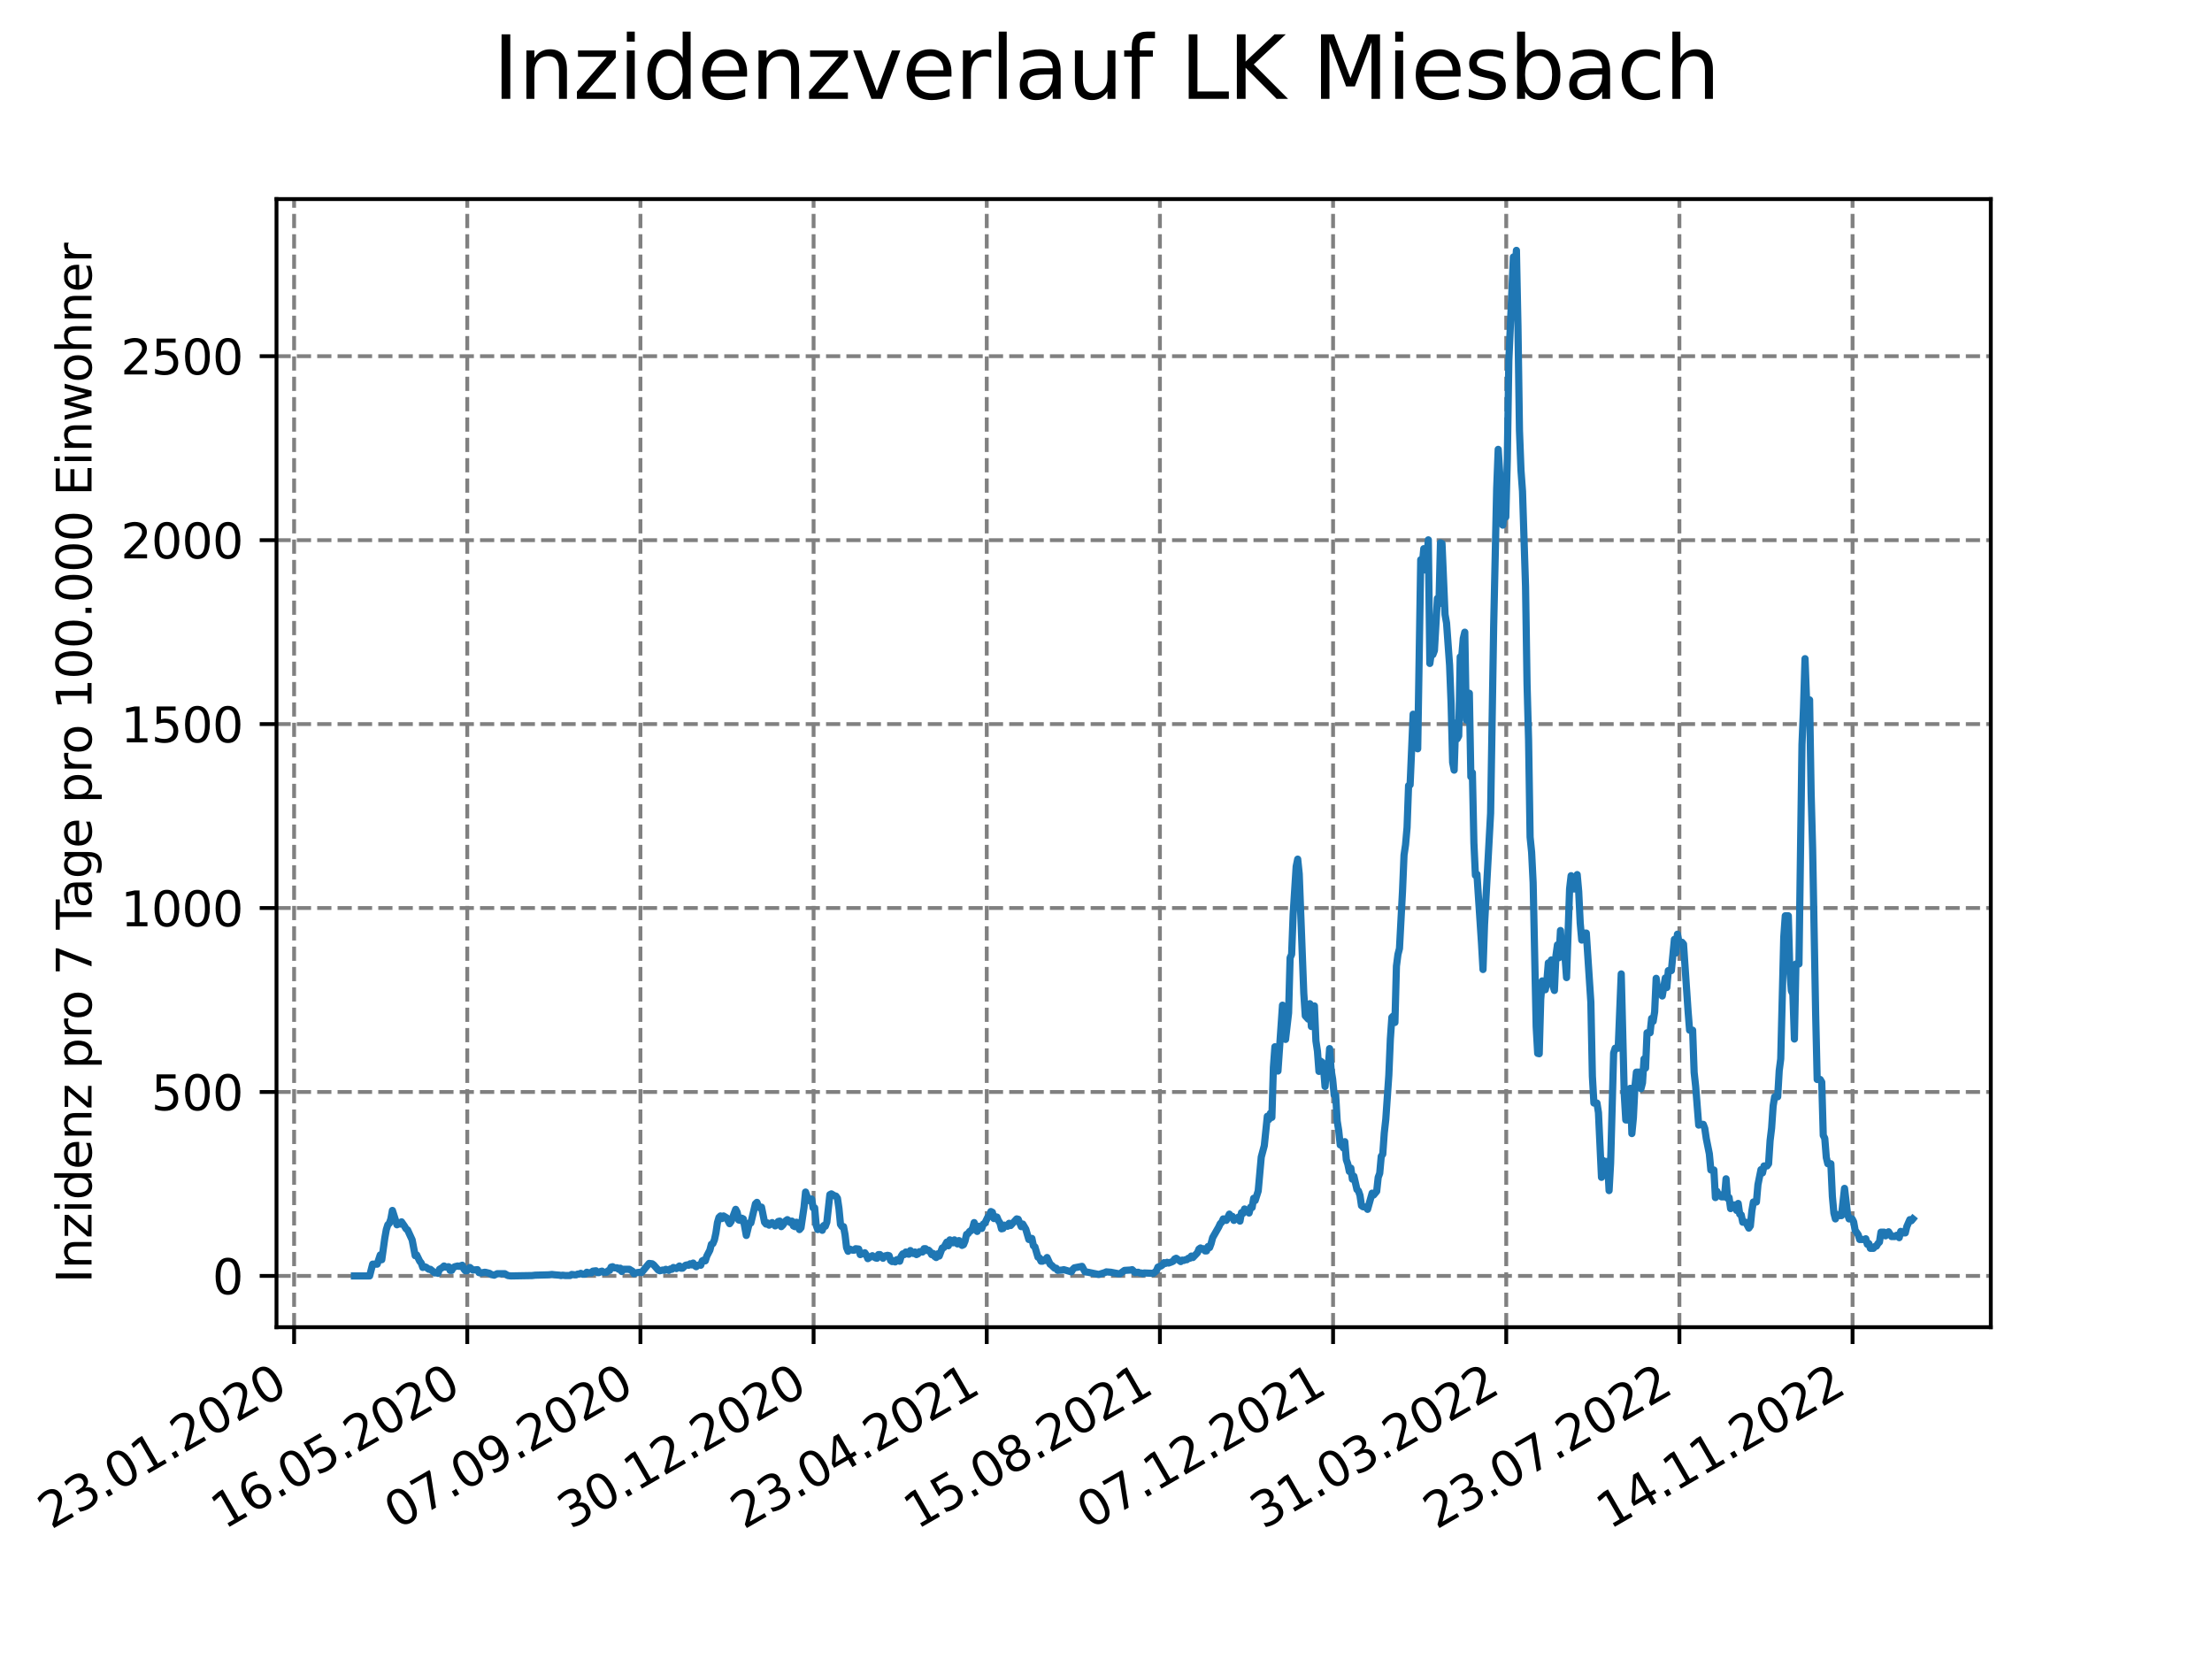 <?xml version="1.0" encoding="utf-8" standalone="no"?>
<!DOCTYPE svg PUBLIC "-//W3C//DTD SVG 1.1//EN"
  "http://www.w3.org/Graphics/SVG/1.1/DTD/svg11.dtd">
<svg xmlns:xlink="http://www.w3.org/1999/xlink" width="460.8pt" height="345.6pt" viewBox="0 0 460.8 345.6" xmlns="http://www.w3.org/2000/svg" version="1.1">
 <defs>
  <style type="text/css">*{stroke-linejoin: round; stroke-linecap: butt}</style>
 </defs>
 <g id="figure_1">
  <g id="patch_1">
   <path d="M 0 345.6 
L 460.8 345.6 
L 460.8 0 
L 0 0 
z
" style="fill: #ffffff"/>
  </g>
  <g id="axes_1">
   <g id="patch_2">
    <path d="M 57.6 276.48 
L 414.72 276.48 
L 414.72 41.472 
L 57.6 41.472 
z
" style="fill: #ffffff"/>
   </g>
   <g id="matplotlib.axis_1">
    <g id="xtick_1">
     <g id="line2d_1">
      <path d="M 61.268 276.48 
L 61.268 41.472 
" clip-path="url(#p8c130407c5)" style="fill: none; stroke-dasharray: 2.96,1.28; stroke-dashoffset: 0; stroke: #808080; stroke-width: 0.8"/>
     </g>
     <g id="line2d_2">
      <defs>
       <path id="mee4aab7382" d="M 0 0 
L 0 3.5 
" style="stroke: #000000; stroke-width: 0.8"/>
      </defs>
      <g>
       <use xlink:href="#mee4aab7382" x="61.268" y="276.48" style="stroke: #000000; stroke-width: 0.8"/>
      </g>
     </g>
     <g id="text_1">
      <!-- 23.01.2020 -->
      <g transform="translate(10.643 318.689) rotate(-30) scale(0.1 -0.1)">
       <defs>
        <path id="DejaVuSans-32" d="M 1228 531 
L 3431 531 
L 3431 0 
L 469 0 
L 469 531 
Q 828 903 1448 1529 
Q 2069 2156 2228 2338 
Q 2531 2678 2651 2914 
Q 2772 3150 2772 3378 
Q 2772 3750 2511 3984 
Q 2250 4219 1831 4219 
Q 1534 4219 1204 4116 
Q 875 4013 500 3803 
L 500 4441 
Q 881 4594 1212 4672 
Q 1544 4750 1819 4750 
Q 2544 4750 2975 4387 
Q 3406 4025 3406 3419 
Q 3406 3131 3298 2873 
Q 3191 2616 2906 2266 
Q 2828 2175 2409 1742 
Q 1991 1309 1228 531 
z
" transform="scale(0.016)"/>
        <path id="DejaVuSans-33" d="M 2597 2516 
Q 3050 2419 3304 2112 
Q 3559 1806 3559 1356 
Q 3559 666 3084 287 
Q 2609 -91 1734 -91 
Q 1441 -91 1130 -33 
Q 819 25 488 141 
L 488 750 
Q 750 597 1062 519 
Q 1375 441 1716 441 
Q 2309 441 2620 675 
Q 2931 909 2931 1356 
Q 2931 1769 2642 2001 
Q 2353 2234 1838 2234 
L 1294 2234 
L 1294 2753 
L 1863 2753 
Q 2328 2753 2575 2939 
Q 2822 3125 2822 3475 
Q 2822 3834 2567 4026 
Q 2313 4219 1838 4219 
Q 1578 4219 1281 4162 
Q 984 4106 628 3988 
L 628 4550 
Q 988 4650 1302 4700 
Q 1616 4750 1894 4750 
Q 2613 4750 3031 4423 
Q 3450 4097 3450 3541 
Q 3450 3153 3228 2886 
Q 3006 2619 2597 2516 
z
" transform="scale(0.016)"/>
        <path id="DejaVuSans-2e" d="M 684 794 
L 1344 794 
L 1344 0 
L 684 0 
L 684 794 
z
" transform="scale(0.016)"/>
        <path id="DejaVuSans-30" d="M 2034 4250 
Q 1547 4250 1301 3770 
Q 1056 3291 1056 2328 
Q 1056 1369 1301 889 
Q 1547 409 2034 409 
Q 2525 409 2770 889 
Q 3016 1369 3016 2328 
Q 3016 3291 2770 3770 
Q 2525 4250 2034 4250 
z
M 2034 4750 
Q 2819 4750 3233 4129 
Q 3647 3509 3647 2328 
Q 3647 1150 3233 529 
Q 2819 -91 2034 -91 
Q 1250 -91 836 529 
Q 422 1150 422 2328 
Q 422 3509 836 4129 
Q 1250 4750 2034 4750 
z
" transform="scale(0.016)"/>
        <path id="DejaVuSans-31" d="M 794 531 
L 1825 531 
L 1825 4091 
L 703 3866 
L 703 4441 
L 1819 4666 
L 2450 4666 
L 2450 531 
L 3481 531 
L 3481 0 
L 794 0 
L 794 531 
z
" transform="scale(0.016)"/>
       </defs>
       <use xlink:href="#DejaVuSans-32"/>
       <use xlink:href="#DejaVuSans-33" x="63.623"/>
       <use xlink:href="#DejaVuSans-2e" x="127.246"/>
       <use xlink:href="#DejaVuSans-30" x="159.033"/>
       <use xlink:href="#DejaVuSans-31" x="222.656"/>
       <use xlink:href="#DejaVuSans-2e" x="286.279"/>
       <use xlink:href="#DejaVuSans-32" x="318.066"/>
       <use xlink:href="#DejaVuSans-30" x="381.689"/>
       <use xlink:href="#DejaVuSans-32" x="445.312"/>
       <use xlink:href="#DejaVuSans-30" x="508.936"/>
      </g>
     </g>
    </g>
    <g id="xtick_2">
     <g id="line2d_3">
      <path d="M 97.341 276.48 
L 97.341 41.472 
" clip-path="url(#p8c130407c5)" style="fill: none; stroke-dasharray: 2.96,1.28; stroke-dashoffset: 0; stroke: #808080; stroke-width: 0.8"/>
     </g>
     <g id="line2d_4">
      <g>
       <use xlink:href="#mee4aab7382" x="97.341" y="276.48" style="stroke: #000000; stroke-width: 0.8"/>
      </g>
     </g>
     <g id="text_2">
      <!-- 16.05.2020 -->
      <g transform="translate(46.715 318.689) rotate(-30) scale(0.1 -0.1)">
       <defs>
        <path id="DejaVuSans-36" d="M 2113 2584 
Q 1688 2584 1439 2293 
Q 1191 2003 1191 1497 
Q 1191 994 1439 701 
Q 1688 409 2113 409 
Q 2538 409 2786 701 
Q 3034 994 3034 1497 
Q 3034 2003 2786 2293 
Q 2538 2584 2113 2584 
z
M 3366 4563 
L 3366 3988 
Q 3128 4100 2886 4159 
Q 2644 4219 2406 4219 
Q 1781 4219 1451 3797 
Q 1122 3375 1075 2522 
Q 1259 2794 1537 2939 
Q 1816 3084 2150 3084 
Q 2853 3084 3261 2657 
Q 3669 2231 3669 1497 
Q 3669 778 3244 343 
Q 2819 -91 2113 -91 
Q 1303 -91 875 529 
Q 447 1150 447 2328 
Q 447 3434 972 4092 
Q 1497 4750 2381 4750 
Q 2619 4750 2861 4703 
Q 3103 4656 3366 4563 
z
" transform="scale(0.016)"/>
        <path id="DejaVuSans-35" d="M 691 4666 
L 3169 4666 
L 3169 4134 
L 1269 4134 
L 1269 2991 
Q 1406 3038 1543 3061 
Q 1681 3084 1819 3084 
Q 2600 3084 3056 2656 
Q 3513 2228 3513 1497 
Q 3513 744 3044 326 
Q 2575 -91 1722 -91 
Q 1428 -91 1123 -41 
Q 819 9 494 109 
L 494 744 
Q 775 591 1075 516 
Q 1375 441 1709 441 
Q 2250 441 2565 725 
Q 2881 1009 2881 1497 
Q 2881 1984 2565 2268 
Q 2250 2553 1709 2553 
Q 1456 2553 1204 2497 
Q 953 2441 691 2322 
L 691 4666 
z
" transform="scale(0.016)"/>
       </defs>
       <use xlink:href="#DejaVuSans-31"/>
       <use xlink:href="#DejaVuSans-36" x="63.623"/>
       <use xlink:href="#DejaVuSans-2e" x="127.246"/>
       <use xlink:href="#DejaVuSans-30" x="159.033"/>
       <use xlink:href="#DejaVuSans-35" x="222.656"/>
       <use xlink:href="#DejaVuSans-2e" x="286.279"/>
       <use xlink:href="#DejaVuSans-32" x="318.066"/>
       <use xlink:href="#DejaVuSans-30" x="381.689"/>
       <use xlink:href="#DejaVuSans-32" x="445.312"/>
       <use xlink:href="#DejaVuSans-30" x="508.936"/>
      </g>
     </g>
    </g>
    <g id="xtick_3">
     <g id="line2d_5">
      <path d="M 133.413 276.48 
L 133.413 41.472 
" clip-path="url(#p8c130407c5)" style="fill: none; stroke-dasharray: 2.96,1.28; stroke-dashoffset: 0; stroke: #808080; stroke-width: 0.8"/>
     </g>
     <g id="line2d_6">
      <g>
       <use xlink:href="#mee4aab7382" x="133.413" y="276.48" style="stroke: #000000; stroke-width: 0.8"/>
      </g>
     </g>
     <g id="text_3">
      <!-- 07.09.2020 -->
      <g transform="translate(82.788 318.689) rotate(-30) scale(0.1 -0.1)">
       <defs>
        <path id="DejaVuSans-37" d="M 525 4666 
L 3525 4666 
L 3525 4397 
L 1831 0 
L 1172 0 
L 2766 4134 
L 525 4134 
L 525 4666 
z
" transform="scale(0.016)"/>
        <path id="DejaVuSans-39" d="M 703 97 
L 703 672 
Q 941 559 1184 500 
Q 1428 441 1663 441 
Q 2288 441 2617 861 
Q 2947 1281 2994 2138 
Q 2813 1869 2534 1725 
Q 2256 1581 1919 1581 
Q 1219 1581 811 2004 
Q 403 2428 403 3163 
Q 403 3881 828 4315 
Q 1253 4750 1959 4750 
Q 2769 4750 3195 4129 
Q 3622 3509 3622 2328 
Q 3622 1225 3098 567 
Q 2575 -91 1691 -91 
Q 1453 -91 1209 -44 
Q 966 3 703 97 
z
M 1959 2075 
Q 2384 2075 2632 2365 
Q 2881 2656 2881 3163 
Q 2881 3666 2632 3958 
Q 2384 4250 1959 4250 
Q 1534 4250 1286 3958 
Q 1038 3666 1038 3163 
Q 1038 2656 1286 2365 
Q 1534 2075 1959 2075 
z
" transform="scale(0.016)"/>
       </defs>
       <use xlink:href="#DejaVuSans-30"/>
       <use xlink:href="#DejaVuSans-37" x="63.623"/>
       <use xlink:href="#DejaVuSans-2e" x="127.246"/>
       <use xlink:href="#DejaVuSans-30" x="159.033"/>
       <use xlink:href="#DejaVuSans-39" x="222.656"/>
       <use xlink:href="#DejaVuSans-2e" x="286.279"/>
       <use xlink:href="#DejaVuSans-32" x="318.066"/>
       <use xlink:href="#DejaVuSans-30" x="381.689"/>
       <use xlink:href="#DejaVuSans-32" x="445.312"/>
       <use xlink:href="#DejaVuSans-30" x="508.936"/>
      </g>
     </g>
    </g>
    <g id="xtick_4">
     <g id="line2d_7">
      <path d="M 169.486 276.48 
L 169.486 41.472 
" clip-path="url(#p8c130407c5)" style="fill: none; stroke-dasharray: 2.96,1.28; stroke-dashoffset: 0; stroke: #808080; stroke-width: 0.8"/>
     </g>
     <g id="line2d_8">
      <g>
       <use xlink:href="#mee4aab7382" x="169.486" y="276.48" style="stroke: #000000; stroke-width: 0.8"/>
      </g>
     </g>
     <g id="text_4">
      <!-- 30.12.2020 -->
      <g transform="translate(118.861 318.689) rotate(-30) scale(0.1 -0.1)">
       <use xlink:href="#DejaVuSans-33"/>
       <use xlink:href="#DejaVuSans-30" x="63.623"/>
       <use xlink:href="#DejaVuSans-2e" x="127.246"/>
       <use xlink:href="#DejaVuSans-31" x="159.033"/>
       <use xlink:href="#DejaVuSans-32" x="222.656"/>
       <use xlink:href="#DejaVuSans-2e" x="286.279"/>
       <use xlink:href="#DejaVuSans-32" x="318.066"/>
       <use xlink:href="#DejaVuSans-30" x="381.689"/>
       <use xlink:href="#DejaVuSans-32" x="445.312"/>
       <use xlink:href="#DejaVuSans-30" x="508.936"/>
      </g>
     </g>
    </g>
    <g id="xtick_5">
     <g id="line2d_9">
      <path d="M 205.559 276.48 
L 205.559 41.472 
" clip-path="url(#p8c130407c5)" style="fill: none; stroke-dasharray: 2.96,1.28; stroke-dashoffset: 0; stroke: #808080; stroke-width: 0.8"/>
     </g>
     <g id="line2d_10">
      <g>
       <use xlink:href="#mee4aab7382" x="205.559" y="276.48" style="stroke: #000000; stroke-width: 0.8"/>
      </g>
     </g>
     <g id="text_5">
      <!-- 23.04.2021 -->
      <g transform="translate(154.934 318.689) rotate(-30) scale(0.1 -0.1)">
       <defs>
        <path id="DejaVuSans-34" d="M 2419 4116 
L 825 1625 
L 2419 1625 
L 2419 4116 
z
M 2253 4666 
L 3047 4666 
L 3047 1625 
L 3713 1625 
L 3713 1100 
L 3047 1100 
L 3047 0 
L 2419 0 
L 2419 1100 
L 313 1100 
L 313 1709 
L 2253 4666 
z
" transform="scale(0.016)"/>
       </defs>
       <use xlink:href="#DejaVuSans-32"/>
       <use xlink:href="#DejaVuSans-33" x="63.623"/>
       <use xlink:href="#DejaVuSans-2e" x="127.246"/>
       <use xlink:href="#DejaVuSans-30" x="159.033"/>
       <use xlink:href="#DejaVuSans-34" x="222.656"/>
       <use xlink:href="#DejaVuSans-2e" x="286.279"/>
       <use xlink:href="#DejaVuSans-32" x="318.066"/>
       <use xlink:href="#DejaVuSans-30" x="381.689"/>
       <use xlink:href="#DejaVuSans-32" x="445.312"/>
       <use xlink:href="#DejaVuSans-31" x="508.936"/>
      </g>
     </g>
    </g>
    <g id="xtick_6">
     <g id="line2d_11">
      <path d="M 241.632 276.48 
L 241.632 41.472 
" clip-path="url(#p8c130407c5)" style="fill: none; stroke-dasharray: 2.96,1.28; stroke-dashoffset: 0; stroke: #808080; stroke-width: 0.8"/>
     </g>
     <g id="line2d_12">
      <g>
       <use xlink:href="#mee4aab7382" x="241.632" y="276.48" style="stroke: #000000; stroke-width: 0.8"/>
      </g>
     </g>
     <g id="text_6">
      <!-- 15.08.2021 -->
      <g transform="translate(191.006 318.689) rotate(-30) scale(0.1 -0.1)">
       <defs>
        <path id="DejaVuSans-38" d="M 2034 2216 
Q 1584 2216 1326 1975 
Q 1069 1734 1069 1313 
Q 1069 891 1326 650 
Q 1584 409 2034 409 
Q 2484 409 2743 651 
Q 3003 894 3003 1313 
Q 3003 1734 2745 1975 
Q 2488 2216 2034 2216 
z
M 1403 2484 
Q 997 2584 770 2862 
Q 544 3141 544 3541 
Q 544 4100 942 4425 
Q 1341 4750 2034 4750 
Q 2731 4750 3128 4425 
Q 3525 4100 3525 3541 
Q 3525 3141 3298 2862 
Q 3072 2584 2669 2484 
Q 3125 2378 3379 2068 
Q 3634 1759 3634 1313 
Q 3634 634 3220 271 
Q 2806 -91 2034 -91 
Q 1263 -91 848 271 
Q 434 634 434 1313 
Q 434 1759 690 2068 
Q 947 2378 1403 2484 
z
M 1172 3481 
Q 1172 3119 1398 2916 
Q 1625 2713 2034 2713 
Q 2441 2713 2670 2916 
Q 2900 3119 2900 3481 
Q 2900 3844 2670 4047 
Q 2441 4250 2034 4250 
Q 1625 4250 1398 4047 
Q 1172 3844 1172 3481 
z
" transform="scale(0.016)"/>
       </defs>
       <use xlink:href="#DejaVuSans-31"/>
       <use xlink:href="#DejaVuSans-35" x="63.623"/>
       <use xlink:href="#DejaVuSans-2e" x="127.246"/>
       <use xlink:href="#DejaVuSans-30" x="159.033"/>
       <use xlink:href="#DejaVuSans-38" x="222.656"/>
       <use xlink:href="#DejaVuSans-2e" x="286.279"/>
       <use xlink:href="#DejaVuSans-32" x="318.066"/>
       <use xlink:href="#DejaVuSans-30" x="381.689"/>
       <use xlink:href="#DejaVuSans-32" x="445.312"/>
       <use xlink:href="#DejaVuSans-31" x="508.936"/>
      </g>
     </g>
    </g>
    <g id="xtick_7">
     <g id="line2d_13">
      <path d="M 277.704 276.48 
L 277.704 41.472 
" clip-path="url(#p8c130407c5)" style="fill: none; stroke-dasharray: 2.96,1.28; stroke-dashoffset: 0; stroke: #808080; stroke-width: 0.8"/>
     </g>
     <g id="line2d_14">
      <g>
       <use xlink:href="#mee4aab7382" x="277.704" y="276.48" style="stroke: #000000; stroke-width: 0.8"/>
      </g>
     </g>
     <g id="text_7">
      <!-- 07.12.2021 -->
      <g transform="translate(227.079 318.689) rotate(-30) scale(0.1 -0.1)">
       <use xlink:href="#DejaVuSans-30"/>
       <use xlink:href="#DejaVuSans-37" x="63.623"/>
       <use xlink:href="#DejaVuSans-2e" x="127.246"/>
       <use xlink:href="#DejaVuSans-31" x="159.033"/>
       <use xlink:href="#DejaVuSans-32" x="222.656"/>
       <use xlink:href="#DejaVuSans-2e" x="286.279"/>
       <use xlink:href="#DejaVuSans-32" x="318.066"/>
       <use xlink:href="#DejaVuSans-30" x="381.689"/>
       <use xlink:href="#DejaVuSans-32" x="445.312"/>
       <use xlink:href="#DejaVuSans-31" x="508.936"/>
      </g>
     </g>
    </g>
    <g id="xtick_8">
     <g id="line2d_15">
      <path d="M 313.777 276.48 
L 313.777 41.472 
" clip-path="url(#p8c130407c5)" style="fill: none; stroke-dasharray: 2.96,1.28; stroke-dashoffset: 0; stroke: #808080; stroke-width: 0.8"/>
     </g>
     <g id="line2d_16">
      <g>
       <use xlink:href="#mee4aab7382" x="313.777" y="276.48" style="stroke: #000000; stroke-width: 0.8"/>
      </g>
     </g>
     <g id="text_8">
      <!-- 31.03.2022 -->
      <g transform="translate(263.152 318.689) rotate(-30) scale(0.1 -0.1)">
       <use xlink:href="#DejaVuSans-33"/>
       <use xlink:href="#DejaVuSans-31" x="63.623"/>
       <use xlink:href="#DejaVuSans-2e" x="127.246"/>
       <use xlink:href="#DejaVuSans-30" x="159.033"/>
       <use xlink:href="#DejaVuSans-33" x="222.656"/>
       <use xlink:href="#DejaVuSans-2e" x="286.279"/>
       <use xlink:href="#DejaVuSans-32" x="318.066"/>
       <use xlink:href="#DejaVuSans-30" x="381.689"/>
       <use xlink:href="#DejaVuSans-32" x="445.312"/>
       <use xlink:href="#DejaVuSans-32" x="508.936"/>
      </g>
     </g>
    </g>
    <g id="xtick_9">
     <g id="line2d_17">
      <path d="M 349.85 276.48 
L 349.85 41.472 
" clip-path="url(#p8c130407c5)" style="fill: none; stroke-dasharray: 2.96,1.28; stroke-dashoffset: 0; stroke: #808080; stroke-width: 0.8"/>
     </g>
     <g id="line2d_18">
      <g>
       <use xlink:href="#mee4aab7382" x="349.85" y="276.48" style="stroke: #000000; stroke-width: 0.8"/>
      </g>
     </g>
     <g id="text_9">
      <!-- 23.07.2022 -->
      <g transform="translate(299.225 318.689) rotate(-30) scale(0.1 -0.1)">
       <use xlink:href="#DejaVuSans-32"/>
       <use xlink:href="#DejaVuSans-33" x="63.623"/>
       <use xlink:href="#DejaVuSans-2e" x="127.246"/>
       <use xlink:href="#DejaVuSans-30" x="159.033"/>
       <use xlink:href="#DejaVuSans-37" x="222.656"/>
       <use xlink:href="#DejaVuSans-2e" x="286.279"/>
       <use xlink:href="#DejaVuSans-32" x="318.066"/>
       <use xlink:href="#DejaVuSans-30" x="381.689"/>
       <use xlink:href="#DejaVuSans-32" x="445.312"/>
       <use xlink:href="#DejaVuSans-32" x="508.936"/>
      </g>
     </g>
    </g>
    <g id="xtick_10">
     <g id="line2d_19">
      <path d="M 385.922 276.48 
L 385.922 41.472 
" clip-path="url(#p8c130407c5)" style="fill: none; stroke-dasharray: 2.96,1.28; stroke-dashoffset: 0; stroke: #808080; stroke-width: 0.8"/>
     </g>
     <g id="line2d_20">
      <g>
       <use xlink:href="#mee4aab7382" x="385.922" y="276.48" style="stroke: #000000; stroke-width: 0.8"/>
      </g>
     </g>
     <g id="text_10">
      <!-- 14.11.2022 -->
      <g transform="translate(335.297 318.689) rotate(-30) scale(0.1 -0.1)">
       <use xlink:href="#DejaVuSans-31"/>
       <use xlink:href="#DejaVuSans-34" x="63.623"/>
       <use xlink:href="#DejaVuSans-2e" x="127.246"/>
       <use xlink:href="#DejaVuSans-31" x="159.033"/>
       <use xlink:href="#DejaVuSans-31" x="222.656"/>
       <use xlink:href="#DejaVuSans-2e" x="286.279"/>
       <use xlink:href="#DejaVuSans-32" x="318.066"/>
       <use xlink:href="#DejaVuSans-30" x="381.689"/>
       <use xlink:href="#DejaVuSans-32" x="445.312"/>
       <use xlink:href="#DejaVuSans-32" x="508.936"/>
      </g>
     </g>
    </g>
   </g>
   <g id="matplotlib.axis_2">
    <g id="ytick_1">
     <g id="line2d_21">
      <path d="M 57.6 265.798 
L 414.72 265.798 
" clip-path="url(#p8c130407c5)" style="fill: none; stroke-dasharray: 2.96,1.28; stroke-dashoffset: 0; stroke: #808080; stroke-width: 0.8"/>
     </g>
     <g id="line2d_22">
      <defs>
       <path id="mc19c59a859" d="M 0 0 
L -3.5 0 
" style="stroke: #000000; stroke-width: 0.8"/>
      </defs>
      <g>
       <use xlink:href="#mc19c59a859" x="57.6" y="265.798" style="stroke: #000000; stroke-width: 0.8"/>
      </g>
     </g>
     <g id="text_11">
      <!-- 0 -->
      <g transform="translate(44.237 269.597) scale(0.1 -0.1)">
       <use xlink:href="#DejaVuSans-30"/>
      </g>
     </g>
    </g>
    <g id="ytick_2">
     <g id="line2d_23">
      <path d="M 57.6 227.479 
L 414.72 227.479 
" clip-path="url(#p8c130407c5)" style="fill: none; stroke-dasharray: 2.96,1.28; stroke-dashoffset: 0; stroke: #808080; stroke-width: 0.8"/>
     </g>
     <g id="line2d_24">
      <g>
       <use xlink:href="#mc19c59a859" x="57.6" y="227.479" style="stroke: #000000; stroke-width: 0.8"/>
      </g>
     </g>
     <g id="text_12">
      <!-- 500 -->
      <g transform="translate(31.512 231.278) scale(0.1 -0.1)">
       <use xlink:href="#DejaVuSans-35"/>
       <use xlink:href="#DejaVuSans-30" x="63.623"/>
       <use xlink:href="#DejaVuSans-30" x="127.246"/>
      </g>
     </g>
    </g>
    <g id="ytick_3">
     <g id="line2d_25">
      <path d="M 57.6 189.16 
L 414.72 189.16 
" clip-path="url(#p8c130407c5)" style="fill: none; stroke-dasharray: 2.96,1.28; stroke-dashoffset: 0; stroke: #808080; stroke-width: 0.8"/>
     </g>
     <g id="line2d_26">
      <g>
       <use xlink:href="#mc19c59a859" x="57.6" y="189.16" style="stroke: #000000; stroke-width: 0.8"/>
      </g>
     </g>
     <g id="text_13">
      <!-- 1000 -->
      <g transform="translate(25.15 192.96) scale(0.1 -0.1)">
       <use xlink:href="#DejaVuSans-31"/>
       <use xlink:href="#DejaVuSans-30" x="63.623"/>
       <use xlink:href="#DejaVuSans-30" x="127.246"/>
       <use xlink:href="#DejaVuSans-30" x="190.869"/>
      </g>
     </g>
    </g>
    <g id="ytick_4">
     <g id="line2d_27">
      <path d="M 57.6 150.842 
L 414.72 150.842 
" clip-path="url(#p8c130407c5)" style="fill: none; stroke-dasharray: 2.96,1.28; stroke-dashoffset: 0; stroke: #808080; stroke-width: 0.8"/>
     </g>
     <g id="line2d_28">
      <g>
       <use xlink:href="#mc19c59a859" x="57.6" y="150.842" style="stroke: #000000; stroke-width: 0.8"/>
      </g>
     </g>
     <g id="text_14">
      <!-- 1500 -->
      <g transform="translate(25.15 154.641) scale(0.1 -0.1)">
       <use xlink:href="#DejaVuSans-31"/>
       <use xlink:href="#DejaVuSans-35" x="63.623"/>
       <use xlink:href="#DejaVuSans-30" x="127.246"/>
       <use xlink:href="#DejaVuSans-30" x="190.869"/>
      </g>
     </g>
    </g>
    <g id="ytick_5">
     <g id="line2d_29">
      <path d="M 57.6 112.523 
L 414.72 112.523 
" clip-path="url(#p8c130407c5)" style="fill: none; stroke-dasharray: 2.96,1.28; stroke-dashoffset: 0; stroke: #808080; stroke-width: 0.8"/>
     </g>
     <g id="line2d_30">
      <g>
       <use xlink:href="#mc19c59a859" x="57.6" y="112.523" style="stroke: #000000; stroke-width: 0.8"/>
      </g>
     </g>
     <g id="text_15">
      <!-- 2000 -->
      <g transform="translate(25.15 116.322) scale(0.1 -0.1)">
       <use xlink:href="#DejaVuSans-32"/>
       <use xlink:href="#DejaVuSans-30" x="63.623"/>
       <use xlink:href="#DejaVuSans-30" x="127.246"/>
       <use xlink:href="#DejaVuSans-30" x="190.869"/>
      </g>
     </g>
    </g>
    <g id="ytick_6">
     <g id="line2d_31">
      <path d="M 57.6 74.204 
L 414.72 74.204 
" clip-path="url(#p8c130407c5)" style="fill: none; stroke-dasharray: 2.96,1.28; stroke-dashoffset: 0; stroke: #808080; stroke-width: 0.8"/>
     </g>
     <g id="line2d_32">
      <g>
       <use xlink:href="#mc19c59a859" x="57.6" y="74.204" style="stroke: #000000; stroke-width: 0.8"/>
      </g>
     </g>
     <g id="text_16">
      <!-- 2500 -->
      <g transform="translate(25.15 78.004) scale(0.1 -0.1)">
       <use xlink:href="#DejaVuSans-32"/>
       <use xlink:href="#DejaVuSans-35" x="63.623"/>
       <use xlink:href="#DejaVuSans-30" x="127.246"/>
       <use xlink:href="#DejaVuSans-30" x="190.869"/>
      </g>
     </g>
    </g>
    <g id="text_17">
     <!-- Inzidenz pro 7 Tage pro 100.000 Einwohner -->
     <g transform="translate(19.07 267.301) rotate(-90) scale(0.1 -0.1)">
      <defs>
       <path id="DejaVuSans-49" d="M 628 4666 
L 1259 4666 
L 1259 0 
L 628 0 
L 628 4666 
z
" transform="scale(0.016)"/>
       <path id="DejaVuSans-6e" d="M 3513 2113 
L 3513 0 
L 2938 0 
L 2938 2094 
Q 2938 2591 2744 2837 
Q 2550 3084 2163 3084 
Q 1697 3084 1428 2787 
Q 1159 2491 1159 1978 
L 1159 0 
L 581 0 
L 581 3500 
L 1159 3500 
L 1159 2956 
Q 1366 3272 1645 3428 
Q 1925 3584 2291 3584 
Q 2894 3584 3203 3211 
Q 3513 2838 3513 2113 
z
" transform="scale(0.016)"/>
       <path id="DejaVuSans-7a" d="M 353 3500 
L 3084 3500 
L 3084 2975 
L 922 459 
L 3084 459 
L 3084 0 
L 275 0 
L 275 525 
L 2438 3041 
L 353 3041 
L 353 3500 
z
" transform="scale(0.016)"/>
       <path id="DejaVuSans-69" d="M 603 3500 
L 1178 3500 
L 1178 0 
L 603 0 
L 603 3500 
z
M 603 4863 
L 1178 4863 
L 1178 4134 
L 603 4134 
L 603 4863 
z
" transform="scale(0.016)"/>
       <path id="DejaVuSans-64" d="M 2906 2969 
L 2906 4863 
L 3481 4863 
L 3481 0 
L 2906 0 
L 2906 525 
Q 2725 213 2448 61 
Q 2172 -91 1784 -91 
Q 1150 -91 751 415 
Q 353 922 353 1747 
Q 353 2572 751 3078 
Q 1150 3584 1784 3584 
Q 2172 3584 2448 3432 
Q 2725 3281 2906 2969 
z
M 947 1747 
Q 947 1113 1208 752 
Q 1469 391 1925 391 
Q 2381 391 2643 752 
Q 2906 1113 2906 1747 
Q 2906 2381 2643 2742 
Q 2381 3103 1925 3103 
Q 1469 3103 1208 2742 
Q 947 2381 947 1747 
z
" transform="scale(0.016)"/>
       <path id="DejaVuSans-65" d="M 3597 1894 
L 3597 1613 
L 953 1613 
Q 991 1019 1311 708 
Q 1631 397 2203 397 
Q 2534 397 2845 478 
Q 3156 559 3463 722 
L 3463 178 
Q 3153 47 2828 -22 
Q 2503 -91 2169 -91 
Q 1331 -91 842 396 
Q 353 884 353 1716 
Q 353 2575 817 3079 
Q 1281 3584 2069 3584 
Q 2775 3584 3186 3129 
Q 3597 2675 3597 1894 
z
M 3022 2063 
Q 3016 2534 2758 2815 
Q 2500 3097 2075 3097 
Q 1594 3097 1305 2825 
Q 1016 2553 972 2059 
L 3022 2063 
z
" transform="scale(0.016)"/>
       <path id="DejaVuSans-20" transform="scale(0.016)"/>
       <path id="DejaVuSans-70" d="M 1159 525 
L 1159 -1331 
L 581 -1331 
L 581 3500 
L 1159 3500 
L 1159 2969 
Q 1341 3281 1617 3432 
Q 1894 3584 2278 3584 
Q 2916 3584 3314 3078 
Q 3713 2572 3713 1747 
Q 3713 922 3314 415 
Q 2916 -91 2278 -91 
Q 1894 -91 1617 61 
Q 1341 213 1159 525 
z
M 3116 1747 
Q 3116 2381 2855 2742 
Q 2594 3103 2138 3103 
Q 1681 3103 1420 2742 
Q 1159 2381 1159 1747 
Q 1159 1113 1420 752 
Q 1681 391 2138 391 
Q 2594 391 2855 752 
Q 3116 1113 3116 1747 
z
" transform="scale(0.016)"/>
       <path id="DejaVuSans-72" d="M 2631 2963 
Q 2534 3019 2420 3045 
Q 2306 3072 2169 3072 
Q 1681 3072 1420 2755 
Q 1159 2438 1159 1844 
L 1159 0 
L 581 0 
L 581 3500 
L 1159 3500 
L 1159 2956 
Q 1341 3275 1631 3429 
Q 1922 3584 2338 3584 
Q 2397 3584 2469 3576 
Q 2541 3569 2628 3553 
L 2631 2963 
z
" transform="scale(0.016)"/>
       <path id="DejaVuSans-6f" d="M 1959 3097 
Q 1497 3097 1228 2736 
Q 959 2375 959 1747 
Q 959 1119 1226 758 
Q 1494 397 1959 397 
Q 2419 397 2687 759 
Q 2956 1122 2956 1747 
Q 2956 2369 2687 2733 
Q 2419 3097 1959 3097 
z
M 1959 3584 
Q 2709 3584 3137 3096 
Q 3566 2609 3566 1747 
Q 3566 888 3137 398 
Q 2709 -91 1959 -91 
Q 1206 -91 779 398 
Q 353 888 353 1747 
Q 353 2609 779 3096 
Q 1206 3584 1959 3584 
z
" transform="scale(0.016)"/>
       <path id="DejaVuSans-54" d="M -19 4666 
L 3928 4666 
L 3928 4134 
L 2272 4134 
L 2272 0 
L 1638 0 
L 1638 4134 
L -19 4134 
L -19 4666 
z
" transform="scale(0.016)"/>
       <path id="DejaVuSans-61" d="M 2194 1759 
Q 1497 1759 1228 1600 
Q 959 1441 959 1056 
Q 959 750 1161 570 
Q 1363 391 1709 391 
Q 2188 391 2477 730 
Q 2766 1069 2766 1631 
L 2766 1759 
L 2194 1759 
z
M 3341 1997 
L 3341 0 
L 2766 0 
L 2766 531 
Q 2569 213 2275 61 
Q 1981 -91 1556 -91 
Q 1019 -91 701 211 
Q 384 513 384 1019 
Q 384 1609 779 1909 
Q 1175 2209 1959 2209 
L 2766 2209 
L 2766 2266 
Q 2766 2663 2505 2880 
Q 2244 3097 1772 3097 
Q 1472 3097 1187 3025 
Q 903 2953 641 2809 
L 641 3341 
Q 956 3463 1253 3523 
Q 1550 3584 1831 3584 
Q 2591 3584 2966 3190 
Q 3341 2797 3341 1997 
z
" transform="scale(0.016)"/>
       <path id="DejaVuSans-67" d="M 2906 1791 
Q 2906 2416 2648 2759 
Q 2391 3103 1925 3103 
Q 1463 3103 1205 2759 
Q 947 2416 947 1791 
Q 947 1169 1205 825 
Q 1463 481 1925 481 
Q 2391 481 2648 825 
Q 2906 1169 2906 1791 
z
M 3481 434 
Q 3481 -459 3084 -895 
Q 2688 -1331 1869 -1331 
Q 1566 -1331 1297 -1286 
Q 1028 -1241 775 -1147 
L 775 -588 
Q 1028 -725 1275 -790 
Q 1522 -856 1778 -856 
Q 2344 -856 2625 -561 
Q 2906 -266 2906 331 
L 2906 616 
Q 2728 306 2450 153 
Q 2172 0 1784 0 
Q 1141 0 747 490 
Q 353 981 353 1791 
Q 353 2603 747 3093 
Q 1141 3584 1784 3584 
Q 2172 3584 2450 3431 
Q 2728 3278 2906 2969 
L 2906 3500 
L 3481 3500 
L 3481 434 
z
" transform="scale(0.016)"/>
       <path id="DejaVuSans-45" d="M 628 4666 
L 3578 4666 
L 3578 4134 
L 1259 4134 
L 1259 2753 
L 3481 2753 
L 3481 2222 
L 1259 2222 
L 1259 531 
L 3634 531 
L 3634 0 
L 628 0 
L 628 4666 
z
" transform="scale(0.016)"/>
       <path id="DejaVuSans-77" d="M 269 3500 
L 844 3500 
L 1563 769 
L 2278 3500 
L 2956 3500 
L 3675 769 
L 4391 3500 
L 4966 3500 
L 4050 0 
L 3372 0 
L 2619 2869 
L 1863 0 
L 1184 0 
L 269 3500 
z
" transform="scale(0.016)"/>
       <path id="DejaVuSans-68" d="M 3513 2113 
L 3513 0 
L 2938 0 
L 2938 2094 
Q 2938 2591 2744 2837 
Q 2550 3084 2163 3084 
Q 1697 3084 1428 2787 
Q 1159 2491 1159 1978 
L 1159 0 
L 581 0 
L 581 4863 
L 1159 4863 
L 1159 2956 
Q 1366 3272 1645 3428 
Q 1925 3584 2291 3584 
Q 2894 3584 3203 3211 
Q 3513 2838 3513 2113 
z
" transform="scale(0.016)"/>
      </defs>
      <use xlink:href="#DejaVuSans-49"/>
      <use xlink:href="#DejaVuSans-6e" x="29.492"/>
      <use xlink:href="#DejaVuSans-7a" x="92.871"/>
      <use xlink:href="#DejaVuSans-69" x="145.361"/>
      <use xlink:href="#DejaVuSans-64" x="173.145"/>
      <use xlink:href="#DejaVuSans-65" x="236.621"/>
      <use xlink:href="#DejaVuSans-6e" x="298.145"/>
      <use xlink:href="#DejaVuSans-7a" x="361.523"/>
      <use xlink:href="#DejaVuSans-20" x="414.014"/>
      <use xlink:href="#DejaVuSans-70" x="445.801"/>
      <use xlink:href="#DejaVuSans-72" x="509.277"/>
      <use xlink:href="#DejaVuSans-6f" x="548.141"/>
      <use xlink:href="#DejaVuSans-20" x="609.322"/>
      <use xlink:href="#DejaVuSans-37" x="641.109"/>
      <use xlink:href="#DejaVuSans-20" x="704.732"/>
      <use xlink:href="#DejaVuSans-54" x="736.52"/>
      <use xlink:href="#DejaVuSans-61" x="781.104"/>
      <use xlink:href="#DejaVuSans-67" x="842.383"/>
      <use xlink:href="#DejaVuSans-65" x="905.859"/>
      <use xlink:href="#DejaVuSans-20" x="967.383"/>
      <use xlink:href="#DejaVuSans-70" x="999.17"/>
      <use xlink:href="#DejaVuSans-72" x="1062.646"/>
      <use xlink:href="#DejaVuSans-6f" x="1101.51"/>
      <use xlink:href="#DejaVuSans-20" x="1162.691"/>
      <use xlink:href="#DejaVuSans-31" x="1194.479"/>
      <use xlink:href="#DejaVuSans-30" x="1258.102"/>
      <use xlink:href="#DejaVuSans-30" x="1321.725"/>
      <use xlink:href="#DejaVuSans-2e" x="1385.348"/>
      <use xlink:href="#DejaVuSans-30" x="1417.135"/>
      <use xlink:href="#DejaVuSans-30" x="1480.758"/>
      <use xlink:href="#DejaVuSans-30" x="1544.381"/>
      <use xlink:href="#DejaVuSans-20" x="1608.004"/>
      <use xlink:href="#DejaVuSans-45" x="1639.791"/>
      <use xlink:href="#DejaVuSans-69" x="1702.975"/>
      <use xlink:href="#DejaVuSans-6e" x="1730.758"/>
      <use xlink:href="#DejaVuSans-77" x="1794.137"/>
      <use xlink:href="#DejaVuSans-6f" x="1875.924"/>
      <use xlink:href="#DejaVuSans-68" x="1937.105"/>
      <use xlink:href="#DejaVuSans-6e" x="2000.484"/>
      <use xlink:href="#DejaVuSans-65" x="2063.863"/>
      <use xlink:href="#DejaVuSans-72" x="2125.387"/>
     </g>
    </g>
   </g>
   <g id="line2d_33">
    <path d="M 73.833 265.798 
L 76.997 265.798 
L 77.63 263.346 
L 78.579 263.346 
L 79.212 261.43 
L 79.528 262.426 
L 80.161 257.905 
L 80.478 256.142 
L 80.794 255.146 
L 81.111 254.84 
L 81.427 253.92 
L 81.743 252.158 
L 82.693 255.146 
L 83.009 254.84 
L 83.326 254.993 
L 83.642 254.533 
L 84.275 255.453 
L 84.591 255.989 
L 84.908 256.219 
L 85.857 258.288 
L 86.49 261.583 
L 86.806 261.43 
L 87.439 262.733 
L 87.756 263.116 
L 88.072 264.035 
L 88.388 263.882 
L 88.705 263.959 
L 89.338 264.418 
L 89.654 264.418 
L 90.603 265.185 
L 90.92 265.108 
L 91.236 265.261 
L 91.553 264.418 
L 92.186 264.035 
L 92.502 263.729 
L 92.818 263.959 
L 93.451 263.882 
L 93.768 264.648 
L 94.084 264.648 
L 94.401 264.112 
L 94.717 263.882 
L 95.35 263.729 
L 95.666 263.805 
L 96.299 263.576 
L 96.616 264.342 
L 96.932 264.725 
L 97.248 264.725 
L 97.881 264.035 
L 98.514 264.572 
L 99.463 264.495 
L 99.78 265.108 
L 100.096 265.185 
L 101.045 265.032 
L 101.995 265.261 
L 102.311 265.491 
L 102.944 265.645 
L 103.577 265.338 
L 105.159 265.338 
L 105.792 265.721 
L 106.425 265.798 
L 110.855 265.721 
L 111.488 265.645 
L 114.335 265.568 
L 114.968 265.491 
L 115.601 265.568 
L 116.55 265.645 
L 116.867 265.721 
L 117.183 265.645 
L 117.816 265.721 
L 118.765 265.721 
L 119.082 265.491 
L 119.715 265.568 
L 120.031 265.568 
L 120.348 265.415 
L 120.664 265.415 
L 120.98 265.261 
L 121.297 265.415 
L 121.93 265.415 
L 122.246 265.032 
L 122.563 265.185 
L 122.879 265.108 
L 123.195 265.185 
L 123.512 264.802 
L 124.145 264.725 
L 124.461 265.108 
L 124.778 265.108 
L 125.094 264.878 
L 125.41 264.802 
L 125.727 265.032 
L 126.36 265.032 
L 126.676 264.725 
L 126.993 264.648 
L 127.309 263.959 
L 127.625 263.882 
L 127.942 264.112 
L 128.575 264.112 
L 128.891 264.418 
L 129.208 264.189 
L 129.524 264.878 
L 129.84 264.418 
L 131.106 264.418 
L 131.739 264.802 
L 132.055 265.338 
L 132.688 265.108 
L 133.321 265.032 
L 133.638 265.108 
L 135.22 263.192 
L 135.853 263.269 
L 136.169 263.499 
L 137.118 264.572 
L 137.435 264.725 
L 138.067 264.572 
L 138.384 264.648 
L 138.7 264.418 
L 139.333 264.648 
L 139.65 264.342 
L 139.966 264.418 
L 140.282 264.035 
L 140.915 264.265 
L 141.548 263.729 
L 141.865 264.189 
L 142.181 264.189 
L 142.814 263.576 
L 143.13 263.499 
L 143.447 263.576 
L 143.763 263.269 
L 144.08 263.499 
L 144.396 263.116 
L 144.712 263.652 
L 145.029 263.882 
L 145.345 263.576 
L 145.662 263.499 
L 145.978 263.576 
L 146.295 262.656 
L 146.611 262.503 
L 146.927 262.656 
L 147.244 261.66 
L 147.877 260.434 
L 148.193 259.208 
L 148.51 259.054 
L 148.826 258.288 
L 149.142 256.832 
L 149.459 254.687 
L 149.775 253.614 
L 150.092 253.307 
L 150.408 253.844 
L 150.725 253.307 
L 151.357 253.69 
L 151.99 254.916 
L 152.307 254.457 
L 153.256 251.928 
L 153.572 252.541 
L 153.889 254.15 
L 154.205 254.227 
L 154.522 253.767 
L 154.838 253.92 
L 155.471 257.369 
L 156.104 254.763 
L 156.42 254.763 
L 157.37 250.778 
L 157.686 250.472 
L 158.002 251.238 
L 158.319 251.621 
L 158.635 251.468 
L 159.268 254.61 
L 159.585 254.993 
L 159.901 254.763 
L 160.217 255.223 
L 160.85 254.687 
L 161.483 255.376 
L 161.8 255.146 
L 162.116 254.457 
L 162.432 254.38 
L 162.749 255.529 
L 163.065 255.223 
L 163.698 254.303 
L 164.015 254.073 
L 164.331 254.303 
L 164.647 254.687 
L 164.964 254.38 
L 165.28 255.376 
L 165.597 255.529 
L 165.913 254.61 
L 166.546 256.142 
L 166.862 255.759 
L 167.495 251.468 
L 167.812 248.326 
L 168.445 250.089 
L 168.761 249.782 
L 169.077 249.782 
L 169.394 251.621 
L 169.71 251.621 
L 170.027 255.223 
L 170.343 256.142 
L 170.66 255.759 
L 170.976 255.836 
L 171.292 256.296 
L 171.609 255.3 
L 171.925 255.453 
L 172.242 254.61 
L 172.875 248.863 
L 173.191 248.709 
L 173.824 249.093 
L 174.14 249.169 
L 174.457 249.629 
L 174.773 251.775 
L 175.09 255.07 
L 175.406 255.529 
L 175.722 255.529 
L 176.039 257.215 
L 176.355 259.897 
L 176.672 260.664 
L 176.988 260.204 
L 177.621 260.434 
L 177.937 260.434 
L 178.254 260.127 
L 178.887 260.204 
L 179.203 261.353 
L 179.836 261.123 
L 180.152 260.97 
L 180.469 261.43 
L 180.785 262.196 
L 181.734 261.583 
L 182.367 262.043 
L 182.684 262.12 
L 183 261.353 
L 183.317 261.353 
L 183.949 262.12 
L 184.266 261.66 
L 184.899 261.507 
L 185.215 261.583 
L 185.532 262.579 
L 185.848 262.809 
L 186.164 262.656 
L 186.481 262.886 
L 186.797 262.426 
L 187.114 262.349 
L 187.43 262.733 
L 187.747 261.66 
L 188.063 261.2 
L 188.379 261.353 
L 188.696 260.817 
L 189.012 261.2 
L 189.329 261.277 
L 189.645 260.51 
L 189.962 260.97 
L 190.278 261.123 
L 190.594 260.817 
L 190.911 261.353 
L 191.227 261.2 
L 191.544 260.74 
L 192.177 260.817 
L 192.493 260.127 
L 192.809 260.127 
L 193.126 260.51 
L 193.442 260.434 
L 193.759 260.74 
L 194.075 261.353 
L 194.392 261.123 
L 194.708 261.736 
L 195.024 261.966 
L 195.341 261.2 
L 195.657 261.66 
L 196.29 259.974 
L 196.607 259.897 
L 197.239 258.748 
L 197.556 259.514 
L 197.872 258.288 
L 198.189 258.748 
L 198.505 258.901 
L 198.822 258.288 
L 199.138 258.901 
L 199.454 259.131 
L 199.771 258.441 
L 200.087 259.131 
L 200.404 259.438 
L 200.72 259.284 
L 201.037 258.518 
L 201.353 257.139 
L 201.669 256.985 
L 201.986 256.526 
L 202.302 256.372 
L 202.619 255.836 
L 202.935 254.687 
L 203.568 256.526 
L 203.884 255.453 
L 204.517 255.913 
L 204.834 254.993 
L 205.15 254.84 
L 205.783 253.537 
L 206.099 253.384 
L 206.416 252.388 
L 206.732 252.541 
L 207.049 253.844 
L 207.365 253.46 
L 207.682 253.537 
L 207.998 254.303 
L 208.314 254.763 
L 208.631 255.989 
L 208.947 255.913 
L 209.264 255.223 
L 209.897 255.453 
L 210.213 254.84 
L 210.529 255.3 
L 211.795 253.92 
L 212.112 253.997 
L 212.744 255.529 
L 213.061 254.993 
L 213.694 256.066 
L 214.327 258.211 
L 214.959 257.982 
L 215.276 259.514 
L 215.592 259.744 
L 216.225 261.89 
L 216.541 262.043 
L 216.858 262.733 
L 217.174 262.733 
L 217.491 262.426 
L 217.807 262.579 
L 218.124 261.966 
L 218.756 263.346 
L 219.073 263.576 
L 219.706 264.189 
L 220.022 264.189 
L 220.339 264.648 
L 221.288 264.572 
L 221.604 264.495 
L 223.186 264.955 
L 223.503 264.418 
L 223.819 264.112 
L 225.401 263.805 
L 226.034 264.955 
L 226.667 265.032 
L 228.882 265.491 
L 230.148 265.108 
L 230.464 264.955 
L 231.414 265.032 
L 232.996 265.338 
L 233.312 265.338 
L 234.261 264.648 
L 235.527 264.572 
L 235.844 264.495 
L 236.476 265.108 
L 237.109 265.032 
L 237.426 265.185 
L 237.742 265.185 
L 238.059 265.338 
L 238.375 265.185 
L 240.274 265.261 
L 240.906 264.725 
L 241.223 263.959 
L 241.856 263.729 
L 242.172 263.499 
L 242.489 263.039 
L 242.805 263.192 
L 243.121 262.963 
L 243.438 263.116 
L 244.071 262.886 
L 244.387 262.733 
L 244.704 262.273 
L 245.02 262.12 
L 245.969 262.809 
L 246.286 262.503 
L 246.602 262.579 
L 246.919 262.426 
L 247.235 262.426 
L 247.551 262.12 
L 247.868 262.12 
L 248.184 261.66 
L 248.501 261.966 
L 249.45 260.97 
L 249.766 260.204 
L 250.083 259.974 
L 250.399 260.204 
L 250.716 260.127 
L 251.032 260.587 
L 251.349 260.587 
L 251.665 259.667 
L 251.981 259.897 
L 252.298 259.054 
L 252.614 257.828 
L 253.88 255.606 
L 254.196 254.916 
L 254.513 254.61 
L 254.829 253.92 
L 255.146 254.15 
L 255.462 254.227 
L 256.095 252.924 
L 256.411 253.384 
L 256.728 253.384 
L 257.044 254.227 
L 257.361 253.92 
L 257.677 253.92 
L 257.993 253.537 
L 258.31 254.38 
L 258.626 252.618 
L 258.943 252.771 
L 259.259 251.851 
L 259.576 252.388 
L 259.892 252.081 
L 260.208 252.694 
L 260.525 251.468 
L 260.841 251.545 
L 261.158 249.629 
L 261.474 250.089 
L 262.107 248.096 
L 262.74 241.046 
L 263.373 238.671 
L 264.006 232.541 
L 264.322 233.23 
L 264.638 231.927 
L 264.955 232.77 
L 265.271 222.349 
L 265.588 218.058 
L 266.221 223.115 
L 267.17 209.398 
L 267.486 211.161 
L 267.803 216.525 
L 268.436 211.008 
L 268.752 199.513 
L 269.068 198.823 
L 269.385 190.471 
L 270.018 180.509 
L 270.334 178.976 
L 270.651 182.042 
L 271.6 206.87 
L 271.916 211.621 
L 272.549 212.31 
L 272.866 209.092 
L 273.182 213.843 
L 273.815 209.552 
L 274.131 216.831 
L 274.448 218.977 
L 274.764 223.192 
L 275.081 221.046 
L 275.397 221.276 
L 275.713 222.425 
L 276.03 226.334 
L 276.346 222.425 
L 276.663 223.038 
L 276.979 218.441 
L 277.296 222.885 
L 277.612 224.801 
L 277.928 228.096 
L 278.245 228.096 
L 278.561 233.537 
L 278.878 235.529 
L 279.194 238.518 
L 279.511 238.211 
L 279.827 239.131 
L 280.143 237.828 
L 280.46 241.583 
L 280.776 242.502 
L 281.093 244.035 
L 281.409 243.345 
L 281.726 245.644 
L 282.042 245.031 
L 282.675 247.79 
L 282.991 248.096 
L 283.308 249.016 
L 283.624 251.162 
L 283.941 251.391 
L 284.573 251.468 
L 284.89 251.928 
L 285.839 248.556 
L 286.156 248.939 
L 286.788 248.173 
L 287.105 245.261 
L 287.421 244.418 
L 287.738 240.893 
L 288.054 240.433 
L 288.371 235.989 
L 288.687 233.154 
L 289.32 223.958 
L 289.636 216.448 
L 289.953 211.927 
L 290.269 211.621 
L 290.586 213 
L 290.902 201.276 
L 291.218 198.823 
L 291.535 197.597 
L 292.168 185.643 
L 292.484 178.133 
L 292.801 175.988 
L 293.117 172.386 
L 293.433 163.65 
L 293.75 163.497 
L 294.383 148.784 
L 294.699 151.466 
L 295.016 152.922 
L 295.332 155.987 
L 295.965 116.6 
L 296.281 117.673 
L 296.598 114.301 
L 296.914 118.745 
L 297.23 116.37 
L 297.547 112.462 
L 297.863 138.209 
L 298.18 135.987 
L 298.496 136.37 
L 298.813 135.527 
L 299.445 124.646 
L 299.762 125.795 
L 300.078 113.075 
L 300.395 113.228 
L 301.028 128.018 
L 301.344 129.78 
L 301.977 138.592 
L 302.293 146.562 
L 302.61 158.823 
L 302.926 160.432 
L 303.243 150.623 
L 303.559 153.918 
L 303.875 153.305 
L 304.192 136.83 
L 304.508 136.753 
L 304.825 132.999 
L 305.141 131.696 
L 305.458 150.01 
L 305.774 146.179 
L 306.09 144.416 
L 306.407 161.811 
L 306.723 160.968 
L 307.04 175.605 
L 307.356 182.348 
L 307.673 182.118 
L 308.622 196.448 
L 308.938 201.965 
L 309.255 192.616 
L 310.52 169.398 
L 311.153 130.7 
L 311.786 101.81 
L 312.103 93.611 
L 312.419 98.515 
L 312.735 107.557 
L 313.052 109.397 
L 313.368 106.101 
L 313.685 107.711 
L 314.001 95.603 
L 314.318 75.143 
L 315.267 53.534 
L 315.583 57.058 
L 315.9 52.154 
L 316.216 67.863 
L 316.533 89.703 
L 316.849 97.979 
L 317.165 102.347 
L 317.798 122.194 
L 318.115 142.577 
L 318.431 154.148 
L 318.748 174.379 
L 319.064 177.52 
L 319.38 183.881 
L 320.013 213.843 
L 320.33 219.437 
L 320.646 219.513 
L 320.963 208.172 
L 321.279 204.341 
L 321.595 204.877 
L 321.912 206.18 
L 322.228 204.494 
L 322.545 200.586 
L 322.861 204.188 
L 323.178 199.973 
L 323.494 205.337 
L 323.81 206.333 
L 324.127 199.13 
L 324.443 196.831 
L 324.76 199.513 
L 325.076 193.843 
L 325.393 199.283 
L 326.025 199.283 
L 326.342 203.651 
L 326.975 185.183 
L 327.291 182.425 
L 327.608 185.183 
L 328.24 185.183 
L 328.557 182.195 
L 328.873 185.72 
L 329.19 192.31 
L 329.506 195.835 
L 329.823 194.379 
L 330.455 194.379 
L 331.405 208.785 
L 331.721 224.188 
L 332.038 229.782 
L 332.67 229.782 
L 332.987 231.774 
L 333.62 245.261 
L 333.936 241.736 
L 334.253 241.966 
L 334.885 241.966 
L 335.202 248.02 
L 335.518 242.349 
L 336.151 219.36 
L 336.467 218.364 
L 337.1 218.364 
L 337.733 202.885 
L 338.366 228.019 
L 338.682 233.307 
L 339.315 233.307 
L 339.632 226.717 
L 339.948 236.142 
L 340.265 232.847 
L 340.581 226.41 
L 340.897 223.345 
L 341.53 223.345 
L 341.847 226.793 
L 342.163 225.567 
L 342.48 220.586 
L 342.796 222.502 
L 343.112 215.146 
L 343.745 215.146 
L 344.062 212.157 
L 344.378 212.77 
L 344.695 210.778 
L 345.011 203.804 
L 345.327 206.257 
L 345.96 206.257 
L 346.277 207.483 
L 346.91 203.728 
L 347.226 205.72 
L 347.542 202.195 
L 348.175 202.195 
L 348.808 195.682 
L 349.125 198.517 
L 349.441 194.609 
L 349.757 196.295 
L 350.39 196.295 
L 350.707 196.678 
L 351.656 210.624 
L 351.972 214.609 
L 352.605 214.609 
L 352.922 223.422 
L 353.238 226.334 
L 353.871 234.38 
L 354.187 234.226 
L 354.82 234.226 
L 355.137 235.069 
L 355.453 237.215 
L 356.086 240.357 
L 356.402 243.728 
L 357.035 243.728 
L 357.352 249.476 
L 357.668 248.173 
L 357.985 249.093 
L 358.301 248.863 
L 358.617 249.322 
L 359.25 249.322 
L 359.567 245.568 
L 359.883 249.629 
L 360.2 249.476 
L 360.516 251.775 
L 360.832 251.008 
L 361.465 251.008 
L 361.782 252.158 
L 362.098 250.702 
L 362.415 252.924 
L 362.731 253.077 
L 363.047 254.61 
L 363.68 254.61 
L 364.313 255.836 
L 364.63 255.376 
L 364.946 252.234 
L 365.262 250.395 
L 365.895 250.395 
L 366.212 246.794 
L 366.845 243.652 
L 367.161 244.341 
L 367.477 242.886 
L 368.11 242.886 
L 368.427 242.426 
L 368.743 237.598 
L 369.06 234.993 
L 369.376 230.395 
L 369.692 228.479 
L 370.325 228.479 
L 370.642 223.038 
L 370.958 220.586 
L 371.591 195.222 
L 371.907 190.777 
L 372.54 190.777 
L 372.857 202.272 
L 373.173 206.41 
L 373.49 207.099 
L 373.806 216.448 
L 374.122 200.816 
L 374.755 200.816 
L 375.388 155.068 
L 375.704 147.482 
L 376.021 137.213 
L 376.337 145.796 
L 376.97 145.796 
L 377.287 165.106 
L 377.603 176.831 
L 378.236 211.314 
L 378.552 224.878 
L 379.185 224.878 
L 379.502 225.414 
L 379.818 236.525 
L 380.134 237.138 
L 380.451 241.123 
L 380.767 242.426 
L 381.4 242.426 
L 381.717 249.246 
L 382.033 252.694 
L 382.349 253.92 
L 382.666 253.001 
L 382.982 253.231 
L 383.615 253.231 
L 384.248 247.56 
L 384.881 252.924 
L 385.197 253.92 
L 385.83 253.92 
L 386.147 254.533 
L 386.463 256.296 
L 387.096 257.215 
L 387.412 258.211 
L 388.362 258.211 
L 388.678 258.058 
L 388.994 259.208 
L 389.311 259.054 
L 389.627 260.051 
L 390.26 260.051 
L 390.577 259.667 
L 390.893 259.591 
L 391.209 259.054 
L 391.526 258.748 
L 391.842 256.679 
L 392.475 256.679 
L 392.792 257.445 
L 393.108 256.832 
L 393.424 256.602 
L 394.057 257.598 
L 394.69 257.598 
L 395.007 257.369 
L 395.323 257.292 
L 395.639 257.828 
L 395.956 256.526 
L 396.272 256.832 
L 396.905 256.832 
L 397.222 255.529 
L 397.854 254.073 
L 398.171 254.303 
L 398.487 253.92 
L 398.487 253.92 
" clip-path="url(#p8c130407c5)" style="fill: none; stroke: #1f77b4; stroke-width: 1.5; stroke-linecap: square"/>
   </g>
   <g id="patch_3">
    <path d="M 57.6 276.48 
L 57.6 41.472 
" style="fill: none; stroke: #000000; stroke-width: 0.8; stroke-linejoin: miter; stroke-linecap: square"/>
   </g>
   <g id="patch_4">
    <path d="M 414.72 276.48 
L 414.72 41.472 
" style="fill: none; stroke: #000000; stroke-width: 0.8; stroke-linejoin: miter; stroke-linecap: square"/>
   </g>
   <g id="patch_5">
    <path d="M 57.6 276.48 
L 414.72 276.48 
" style="fill: none; stroke: #000000; stroke-width: 0.8; stroke-linejoin: miter; stroke-linecap: square"/>
   </g>
   <g id="patch_6">
    <path d="M 57.6 41.472 
L 414.72 41.472 
" style="fill: none; stroke: #000000; stroke-width: 0.8; stroke-linejoin: miter; stroke-linecap: square"/>
   </g>
  </g>
  <g id="text_18">
   <!-- Inzidenzverlauf LK Miesbach -->
   <g transform="translate(102.676 20.589) scale(0.18 -0.18)">
    <defs>
     <path id="DejaVuSans-76" d="M 191 3500 
L 800 3500 
L 1894 563 
L 2988 3500 
L 3597 3500 
L 2284 0 
L 1503 0 
L 191 3500 
z
" transform="scale(0.016)"/>
     <path id="DejaVuSans-6c" d="M 603 4863 
L 1178 4863 
L 1178 0 
L 603 0 
L 603 4863 
z
" transform="scale(0.016)"/>
     <path id="DejaVuSans-75" d="M 544 1381 
L 544 3500 
L 1119 3500 
L 1119 1403 
Q 1119 906 1312 657 
Q 1506 409 1894 409 
Q 2359 409 2629 706 
Q 2900 1003 2900 1516 
L 2900 3500 
L 3475 3500 
L 3475 0 
L 2900 0 
L 2900 538 
Q 2691 219 2414 64 
Q 2138 -91 1772 -91 
Q 1169 -91 856 284 
Q 544 659 544 1381 
z
M 1991 3584 
L 1991 3584 
z
" transform="scale(0.016)"/>
     <path id="DejaVuSans-66" d="M 2375 4863 
L 2375 4384 
L 1825 4384 
Q 1516 4384 1395 4259 
Q 1275 4134 1275 3809 
L 1275 3500 
L 2222 3500 
L 2222 3053 
L 1275 3053 
L 1275 0 
L 697 0 
L 697 3053 
L 147 3053 
L 147 3500 
L 697 3500 
L 697 3744 
Q 697 4328 969 4595 
Q 1241 4863 1831 4863 
L 2375 4863 
z
" transform="scale(0.016)"/>
     <path id="DejaVuSans-4c" d="M 628 4666 
L 1259 4666 
L 1259 531 
L 3531 531 
L 3531 0 
L 628 0 
L 628 4666 
z
" transform="scale(0.016)"/>
     <path id="DejaVuSans-4b" d="M 628 4666 
L 1259 4666 
L 1259 2694 
L 3353 4666 
L 4166 4666 
L 1850 2491 
L 4331 0 
L 3500 0 
L 1259 2247 
L 1259 0 
L 628 0 
L 628 4666 
z
" transform="scale(0.016)"/>
     <path id="DejaVuSans-4d" d="M 628 4666 
L 1569 4666 
L 2759 1491 
L 3956 4666 
L 4897 4666 
L 4897 0 
L 4281 0 
L 4281 4097 
L 3078 897 
L 2444 897 
L 1241 4097 
L 1241 0 
L 628 0 
L 628 4666 
z
" transform="scale(0.016)"/>
     <path id="DejaVuSans-73" d="M 2834 3397 
L 2834 2853 
Q 2591 2978 2328 3040 
Q 2066 3103 1784 3103 
Q 1356 3103 1142 2972 
Q 928 2841 928 2578 
Q 928 2378 1081 2264 
Q 1234 2150 1697 2047 
L 1894 2003 
Q 2506 1872 2764 1633 
Q 3022 1394 3022 966 
Q 3022 478 2636 193 
Q 2250 -91 1575 -91 
Q 1294 -91 989 -36 
Q 684 19 347 128 
L 347 722 
Q 666 556 975 473 
Q 1284 391 1588 391 
Q 1994 391 2212 530 
Q 2431 669 2431 922 
Q 2431 1156 2273 1281 
Q 2116 1406 1581 1522 
L 1381 1569 
Q 847 1681 609 1914 
Q 372 2147 372 2553 
Q 372 3047 722 3315 
Q 1072 3584 1716 3584 
Q 2034 3584 2315 3537 
Q 2597 3491 2834 3397 
z
" transform="scale(0.016)"/>
     <path id="DejaVuSans-62" d="M 3116 1747 
Q 3116 2381 2855 2742 
Q 2594 3103 2138 3103 
Q 1681 3103 1420 2742 
Q 1159 2381 1159 1747 
Q 1159 1113 1420 752 
Q 1681 391 2138 391 
Q 2594 391 2855 752 
Q 3116 1113 3116 1747 
z
M 1159 2969 
Q 1341 3281 1617 3432 
Q 1894 3584 2278 3584 
Q 2916 3584 3314 3078 
Q 3713 2572 3713 1747 
Q 3713 922 3314 415 
Q 2916 -91 2278 -91 
Q 1894 -91 1617 61 
Q 1341 213 1159 525 
L 1159 0 
L 581 0 
L 581 4863 
L 1159 4863 
L 1159 2969 
z
" transform="scale(0.016)"/>
     <path id="DejaVuSans-63" d="M 3122 3366 
L 3122 2828 
Q 2878 2963 2633 3030 
Q 2388 3097 2138 3097 
Q 1578 3097 1268 2742 
Q 959 2388 959 1747 
Q 959 1106 1268 751 
Q 1578 397 2138 397 
Q 2388 397 2633 464 
Q 2878 531 3122 666 
L 3122 134 
Q 2881 22 2623 -34 
Q 2366 -91 2075 -91 
Q 1284 -91 818 406 
Q 353 903 353 1747 
Q 353 2603 823 3093 
Q 1294 3584 2113 3584 
Q 2378 3584 2631 3529 
Q 2884 3475 3122 3366 
z
" transform="scale(0.016)"/>
    </defs>
    <use xlink:href="#DejaVuSans-49"/>
    <use xlink:href="#DejaVuSans-6e" x="29.492"/>
    <use xlink:href="#DejaVuSans-7a" x="92.871"/>
    <use xlink:href="#DejaVuSans-69" x="145.361"/>
    <use xlink:href="#DejaVuSans-64" x="173.145"/>
    <use xlink:href="#DejaVuSans-65" x="236.621"/>
    <use xlink:href="#DejaVuSans-6e" x="298.145"/>
    <use xlink:href="#DejaVuSans-7a" x="361.523"/>
    <use xlink:href="#DejaVuSans-76" x="414.014"/>
    <use xlink:href="#DejaVuSans-65" x="473.193"/>
    <use xlink:href="#DejaVuSans-72" x="534.717"/>
    <use xlink:href="#DejaVuSans-6c" x="575.83"/>
    <use xlink:href="#DejaVuSans-61" x="603.613"/>
    <use xlink:href="#DejaVuSans-75" x="664.893"/>
    <use xlink:href="#DejaVuSans-66" x="728.271"/>
    <use xlink:href="#DejaVuSans-20" x="763.477"/>
    <use xlink:href="#DejaVuSans-4c" x="795.264"/>
    <use xlink:href="#DejaVuSans-4b" x="850.977"/>
    <use xlink:href="#DejaVuSans-20" x="916.553"/>
    <use xlink:href="#DejaVuSans-4d" x="948.34"/>
    <use xlink:href="#DejaVuSans-69" x="1034.619"/>
    <use xlink:href="#DejaVuSans-65" x="1062.402"/>
    <use xlink:href="#DejaVuSans-73" x="1123.926"/>
    <use xlink:href="#DejaVuSans-62" x="1176.025"/>
    <use xlink:href="#DejaVuSans-61" x="1239.502"/>
    <use xlink:href="#DejaVuSans-63" x="1300.781"/>
    <use xlink:href="#DejaVuSans-68" x="1355.762"/>
   </g>
  </g>
 </g>
 <defs>
  <clipPath id="p8c130407c5">
   <rect x="57.6" y="41.472" width="357.12" height="235.008"/>
  </clipPath>
 </defs>
</svg>
